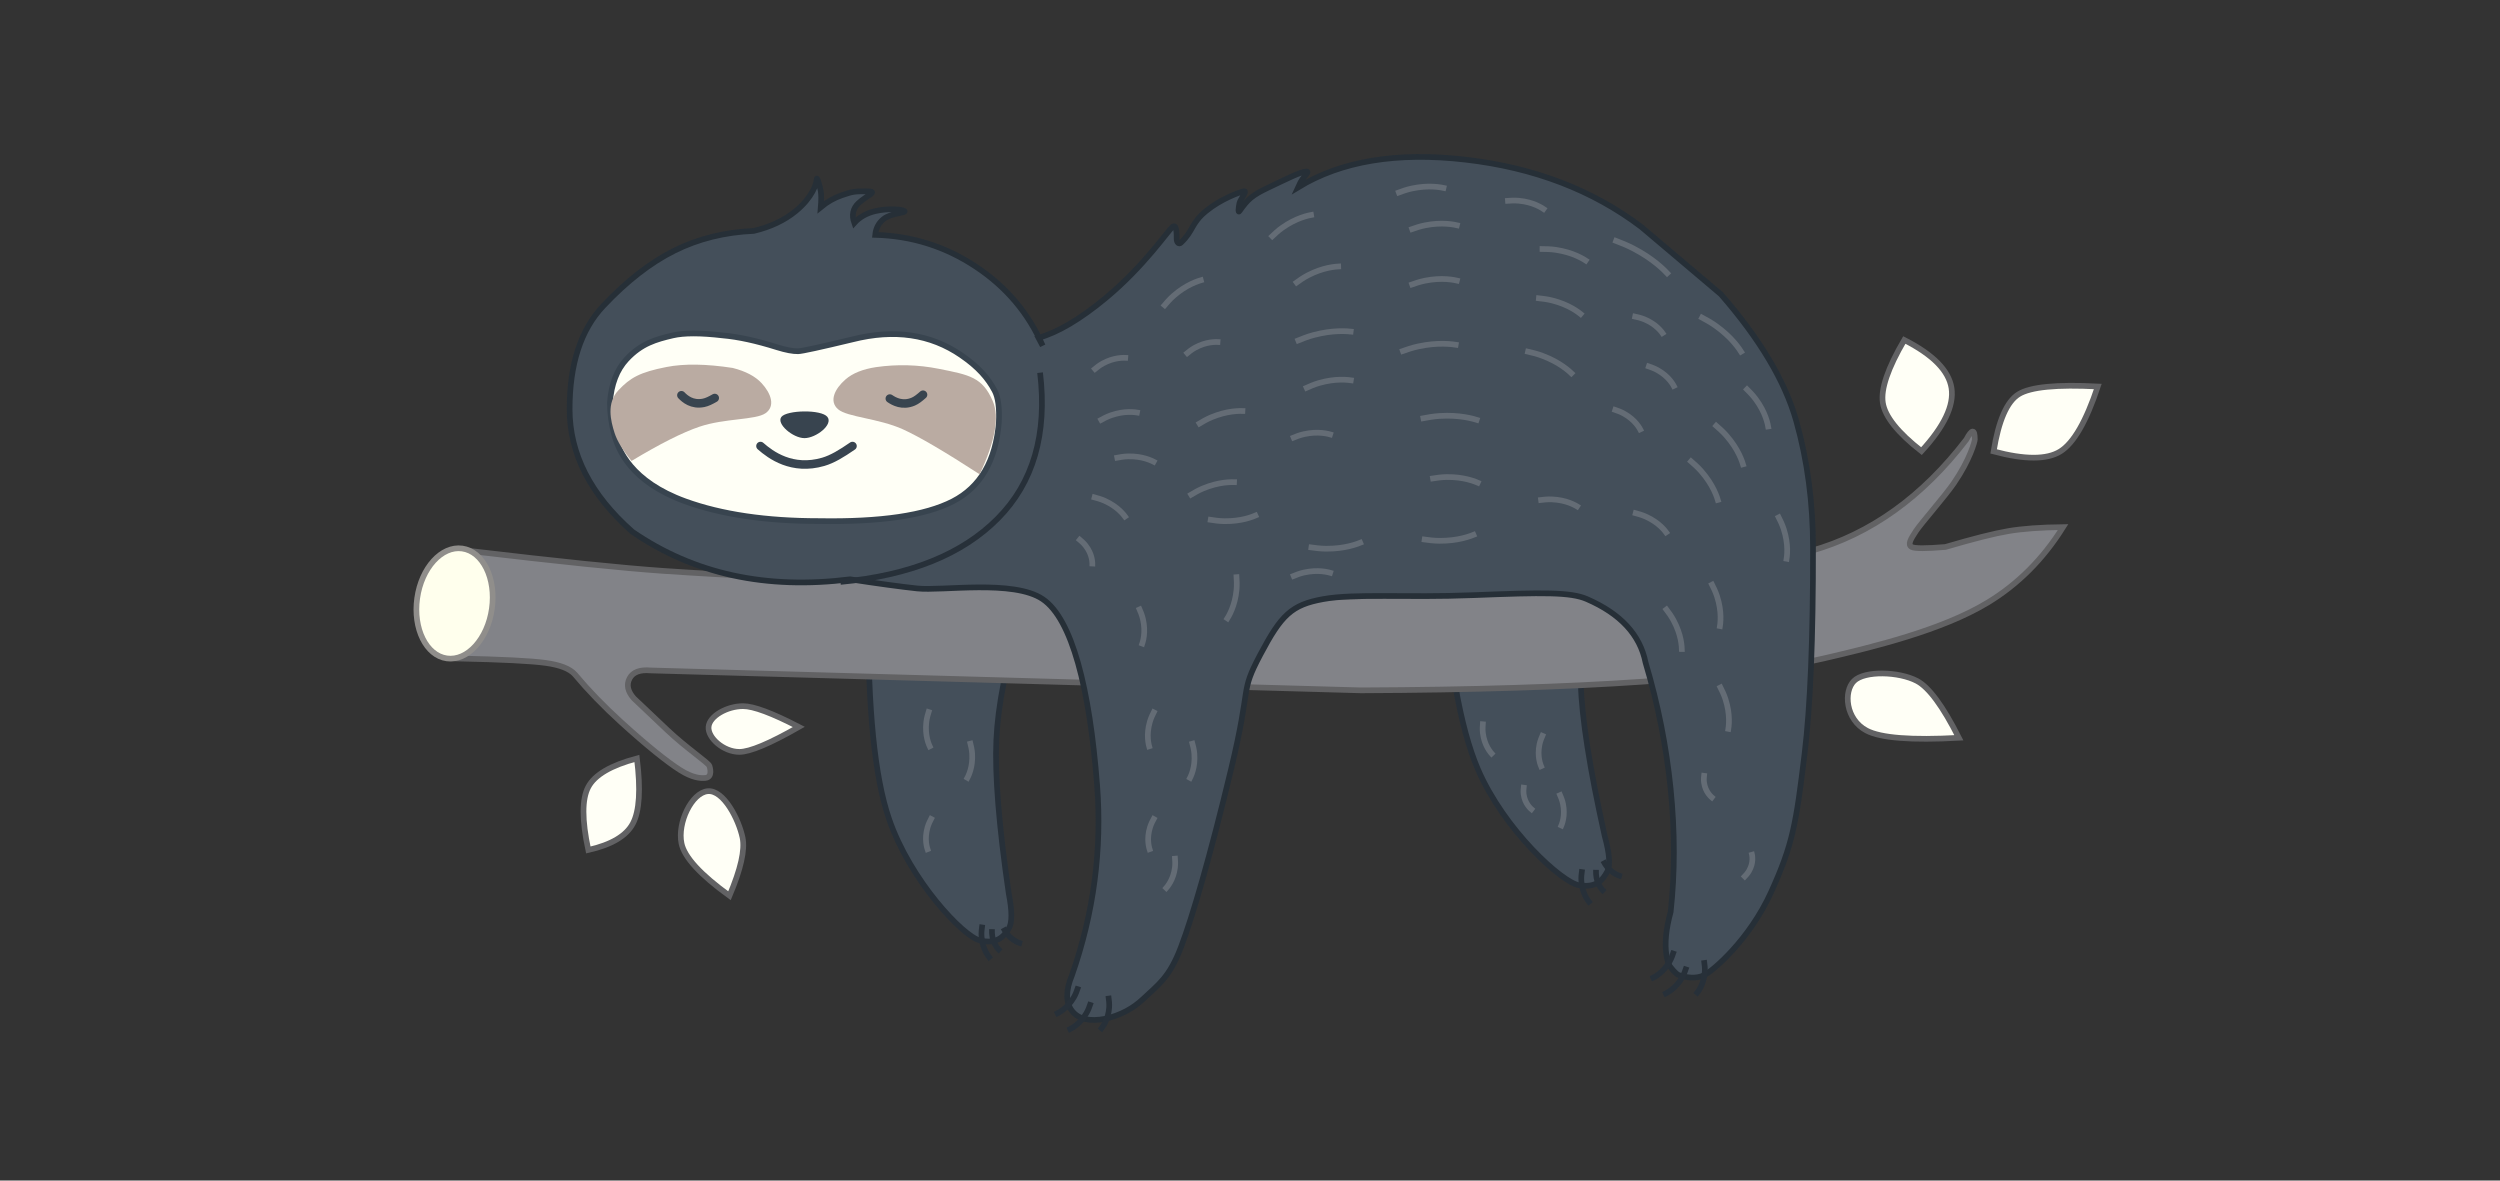 <?xml version="1.0" encoding="UTF-8"?>
<svg width="360px" height="170px" viewBox="0 0 360 170" version="1.1" xmlns="http://www.w3.org/2000/svg" xmlns:xlink="http://www.w3.org/1999/xlink">
    <rect x="0" y="0" width="360" height="170" fill="#333333" stroke="none"/>
    <g id="Page-1" stroke="none" stroke-width="1" fill="none" fill-rule="evenodd">
        <g id="0010.-Home-#01" transform="translate(-40, -293)">
            <g id="Empystate/01" transform="translate(0, 261)">
                <g id="Illustration/sloth" transform="translate(40, 32)">
                    <path d="M125.037,88.502 C124.977,102.13 125.968,111.927 128.011,117.896 C131.075,126.849 138.715,134.854 141.094,135.419 C143.473,135.984 144.5,134.956 145.257,133.723 C145.761,132.901 145.761,131.206 145.257,128.636 C143.845,118.933 143.251,111.585 143.473,106.591 C143.695,101.597 144.884,95.568 147.041,88.502 L125.037,88.502 Z" id="Path-8" stroke="#273039" stroke-width="0.82" fill="#444F5A" fill-rule="nonzero"></path>
                    <path d="M209.224,80.513 C209.22,94.257 210.268,104.144 212.368,110.172 C215.517,119.214 223.31,127.319 225.729,127.899 C228.147,128.478 229.186,127.445 229.949,126.205 C230.458,125.378 230.451,123.668 229.928,121.074 C228.454,111.281 227.819,103.867 228.023,98.831 C228.228,93.795 229.41,87.718 231.571,80.601 L209.224,80.513 Z" id="Path-8" stroke="#273039" stroke-width="0.82" fill="#444F5A" fill-rule="nonzero" transform="translate(220.398, 104.288) rotate(-4) translate(-220.398, -104.288) "></path>
                    <path d="M67.655,79.342 C80.435,80.856 89.717,81.812 95.501,82.209 C115.982,83.614 132.886,83.706 145.745,84.106 C163.849,84.67 179.096,87.016 199.621,85.649 C226.484,83.86 246.777,83.302 260.762,79.342 C269.367,76.905 276.833,71.553 283.159,63.287 C283.967,61.758 284.37,61.758 284.37,63.287 C284.37,63.534 283.7,66.159 281.343,69.594 C280.051,71.478 276.65,75.331 275.895,76.475 C275.141,77.619 274.653,78.423 275.29,78.768 C275.715,78.998 277.329,78.998 280.133,78.768 C284.149,77.584 287.175,76.819 289.213,76.475 C291.25,76.13 293.874,75.939 297.083,75.901 C294.191,80.525 290.559,84.157 286.186,86.796 C279.628,90.754 269.856,93.131 262.578,94.823 C250.002,97.747 227.806,99.277 195.989,99.41 L93.685,96.543 C92.146,96.401 91.137,96.783 90.658,97.69 C90.18,98.597 90.381,99.552 91.264,100.557 C92.667,101.886 94.281,103.415 96.107,105.144 C98.845,107.738 102.008,109.825 102.16,110.304 C102.223,110.504 102.668,111.925 101.555,112.025 C100.882,112.085 99.739,112.025 97.923,110.878 C96.107,109.731 93.207,107.416 89.448,103.997 C86.941,101.718 84.722,99.425 82.789,97.117 C82.056,96.295 80.644,95.742 78.551,95.456 C76.459,95.169 72.281,94.959 66.018,94.823 L67.655,79.342 Z" id="Path-3" stroke="#626264" stroke-width="0.82" fill="#828388" fill-rule="nonzero" stroke-linecap="round"></path>
                    <ellipse id="Oval" stroke="#908E8B" stroke-width="0.82" fill="#FFFFED" fill-rule="nonzero" transform="translate(65.454, 86.898) rotate(8) translate(-65.454, -86.898) " cx="65.454" cy="86.898" rx="5.432" ry="7.989"></ellipse>
                    <path d="M276.69,64.965 C273.287,62.3 271.433,59.979 271.128,58.004 C270.822,56.028 271.853,53.013 274.218,48.959 C278.364,51.069 280.63,53.375 281.017,55.879 C281.403,58.382 279.961,61.411 276.69,64.965 Z" id="Path-9" stroke="#626264" stroke-width="0.82" fill="#FFFFF6" fill-rule="nonzero"></path>
                    <path d="M287.08,65.006 C287.795,60.565 288.995,57.819 290.681,56.768 C292.366,55.718 296.167,55.346 302.084,55.654 C300.408,60.689 298.608,63.806 296.682,65.006 C294.757,66.206 291.556,66.206 287.08,65.006 Z" id="Path-10" stroke="#626264" stroke-width="0.82" fill="#FFFFF6" fill-rule="nonzero"></path>
                    <path d="M266.978,98.055 C268.51,96.544 273.453,96.691 276.043,98.055 C277.769,98.964 279.781,101.693 282.078,106.242 C275.252,106.622 270.822,106.277 268.79,105.207 C265.742,103.601 265.446,99.566 266.978,98.055 Z" id="Path-11" stroke="#626264" stroke-width="0.82" fill="#FFFFF6" fill-rule="nonzero"></path>
                    <path d="M101.905,113.931 C104.202,113.713 106.379,117.988 106.929,120.623 C107.295,122.38 106.667,125.168 105.045,128.988 C100.853,125.95 98.551,123.44 98.138,121.46 C97.518,118.488 99.608,114.15 101.905,113.931 Z" id="Path-12" stroke="#626264" stroke-width="0.82" fill="#FFFFF6" fill-rule="nonzero"></path>
                    <path d="M102.033,104.679 C102.158,103.099 104.718,101.684 106.988,101.684 C108.501,101.684 111.183,102.682 115.032,104.679 C110.836,107.076 107.981,108.274 106.469,108.274 C104.2,108.274 101.909,106.26 102.033,104.679 Z" id="Path-13" stroke="#626264" stroke-width="0.82" fill="#FFFFF6" fill-rule="nonzero"></path>
                    <path d="M91.715,109.216 C92.273,113.683 92.079,116.809 91.132,118.592 C90.185,120.376 88.047,121.644 84.717,122.397 C83.792,118.086 83.792,115.059 84.717,113.318 C85.641,111.577 87.974,110.209 91.715,109.216 Z" id="Path-14" stroke="#626264" stroke-width="0.82" fill="#FFFFF6" fill-rule="nonzero"></path>
                    <path d="M149.543,48.644 C152.308,47.876 155.524,45.975 159.189,42.943 C164.687,38.394 168.195,33.215 168.834,32.681 C169.474,32.147 169.437,33.821 169.437,34.391 C169.437,34.961 169.787,35.201 170.04,34.961 C171.897,33.205 171.494,32.174 173.657,30.401 C175.821,28.627 178.436,27.703 179.083,27.55 C179.73,27.397 178.599,28.701 178.48,29.26 C178.362,29.82 178.246,30.733 178.48,30.401 C179.686,28.69 180.289,28.12 182.7,26.98 C185.112,25.84 187.343,24.7 188.126,24.7 C188.514,24.7 188.156,25 187.523,25.84 C187.377,26.033 187.176,26.413 186.92,26.98 C193.138,23.183 201.176,21.852 211.035,22.989 C220.893,24.126 229.333,27.357 236.355,32.681 L247.809,42.373 C253.436,48.834 257.053,54.915 258.66,60.616 C260.268,66.317 261.073,72.398 261.073,78.859 C261.091,91.849 260.689,101.731 259.866,108.504 C258.631,118.664 258.175,121.547 255.043,128.457 C251.911,135.368 246.603,139.859 245.398,140.429 C244.192,140.999 242.87,140.773 241.78,140.429 C241.3,140.278 240.575,139.289 240.575,139.289 C240.575,139.289 240.205,139.011 239.972,137.579 C239.694,135.873 239.895,133.782 240.575,131.308 C241.194,125.671 241.194,119.78 240.575,113.635 C239.956,107.489 238.75,101.408 236.957,95.392 C236.169,91.413 233.356,88.372 228.517,86.27 C226.152,85.243 222.183,85.308 212.24,85.7 C202.297,86.092 195.107,85.443 190.537,86.27 C185.968,87.098 184.509,88.551 181.494,94.251 C178.48,99.952 180.289,98.242 177.274,110.784 C174.26,123.326 171.7,132.103 170.04,136.439 C168.38,140.775 166.846,141.74 164.614,143.85 C163.127,145.257 161.318,146.207 159.189,146.7 C156.895,147.139 155.287,146.758 154.366,145.56 C153.444,144.362 153.444,142.652 154.366,140.429 C157.494,131.48 158.7,122.358 157.983,113.065 C156.908,99.124 154.366,89.121 150.146,86.27 C145.926,83.42 135.677,85.13 132.06,84.736 C129.649,84.474 126.433,84.035 122.414,83.42 C116.374,84.177 110.747,83.987 105.534,82.85 C100.322,81.712 95.499,79.622 91.066,76.578 C85.037,71.258 82.023,65.367 82.023,58.905 C82.023,52.444 83.63,47.503 86.846,44.083 C90.232,40.482 93.648,37.822 97.094,36.102 C100.541,34.381 104.359,33.431 108.549,33.251 C110.947,32.679 112.957,31.729 114.577,30.401 C117.008,28.408 117.591,26.41 117.591,25.84 C117.591,25.27 118.071,26.736 118.194,27.55 C118.276,28.093 118.276,28.853 118.194,29.83 C119.125,29.061 120.13,28.491 121.209,28.12 C122.826,27.564 123.017,27.55 124.826,27.55 C126.634,27.55 124.826,28.12 123.62,29.26 C122.816,30.02 122.615,30.971 123.017,32.111 C123.772,31.267 124.777,30.697 126.031,30.401 C127.913,29.956 129.981,30.145 130.251,30.401 C130.522,30.656 128.302,30.677 127.237,31.541 C126.527,32.116 126.125,32.876 126.031,33.821 C131.295,33.961 136.118,35.481 140.5,38.382 C144.882,41.283 148.098,45.084 150.146,49.784 L149.543,48.644 Z" id="Path" stroke="#262F37" stroke-width="0.82" fill="#444F5A" fill-rule="nonzero"></path>
                    <g id="Шерсть" transform="translate(132.037, 26.362)" stroke-width="0.82">
                        <path d="M34.642,15.349 C35.439,15.654 37.106,16.198 39.5,15.981 C40.204,15.917 40.903,15.762 41.746,15.548" id="Path-4" stroke="#646C75" transform="translate(38.194, 15.69) rotate(144) translate(-38.194, -15.69) "></path>
                        <path d="M25.078,25.545 C25.683,25.836 26.948,26.351 28.767,26.107 C29.302,26.035 29.833,25.872 30.474,25.65" id="Path-4" stroke="#646C75" transform="translate(27.776, 25.858) rotate(159) translate(-27.776, -25.858) "></path>
                        <path d="M40.135,33.267 C40.941,33.559 42.627,34.076 45.061,33.836 C45.777,33.765 46.489,33.604 47.348,33.384" id="Path-4" stroke="#646C75" transform="translate(43.741, 33.582) rotate(163) translate(-43.741, -33.582) "></path>
                        <path d="M38.927,43.514 C39.733,43.806 41.419,44.323 43.853,44.083 C44.569,44.012 45.281,43.851 46.14,43.631" id="Path-4" stroke="#646C75" transform="translate(42.533, 43.829) rotate(163) translate(-42.533, -43.829) "></path>
                        <path d="M73.929,42.422 C74.733,42.694 76.414,43.172 78.865,42.879 C79.586,42.793 80.305,42.617 81.173,42.378" id="Path-4" stroke="#646C75" transform="translate(77.551, 42.674) rotate(-174) translate(-77.551, -42.674) "></path>
                        <path d="M41.915,48.094 C42.719,48.367 44.4,48.844 46.851,48.551 C47.572,48.465 48.292,48.289 49.159,48.051" id="Path-4" stroke="#646C75" transform="translate(45.537, 48.347) scale(-1, 1) rotate(6) translate(-45.537, -48.347) "></path>
                        <path d="M42.094,59.42 C42.858,59.723 44.458,60.258 46.77,59.992 C47.45,59.914 48.127,59.741 48.943,59.505" id="Path-4" stroke="#646C75" transform="translate(45.518, 59.742) rotate(-78) translate(-45.518, -59.742) "></path>
                        <path d="M22.143,52.814 C22.649,53.092 23.709,53.578 25.273,53.249 C25.733,53.153 26.195,52.962 26.751,52.704" id="Path-4" stroke="#646C75" transform="translate(24.447, 53.032) rotate(-116) translate(-24.447, -53.032) "></path>
                        <path d="M29.557,63.553 C30.189,63.844 31.511,64.355 33.437,64.052 C34.004,63.963 34.57,63.779 35.251,63.529" id="Path-4" stroke="#646C75" transform="translate(32.404, 63.837) rotate(-94) translate(-32.404, -63.837) "></path>
                        <path d="M36.805,82.886 C37.439,83.183 38.765,83.705 40.69,83.419 C41.255,83.334 41.82,83.155 42.499,82.911" id="Path-4" stroke="#646C75" transform="translate(39.652, 83.194) rotate(-86) translate(-39.652, -83.194) "></path>
                        <path d="M30.779,78.368 C31.411,78.657 32.732,79.163 34.661,78.854 C35.228,78.764 35.794,78.578 36.477,78.326" id="Path-4" stroke="#646C75" transform="translate(33.628, 78.638) scale(-1, 1) rotate(-97) translate(-33.628, -78.638) "></path>
                        <path d="M31.1,93.453 C31.668,93.742 32.857,94.25 34.593,93.942 C35.103,93.852 35.613,93.667 36.228,93.415" id="Path-4" stroke="#646C75" transform="translate(33.664, 93.726) scale(-1, 1) rotate(-97) translate(-33.664, -93.726) "></path>
                        <path d="M4.789,82.885 C5.424,83.182 6.751,83.706 8.675,83.421 C9.241,83.338 9.805,83.159 10.485,82.915" id="Path-4" stroke="#646C75" transform="translate(7.637, 83.194) rotate(-85) translate(-7.637, -83.194) "></path>
                        <path d="M-1.239,78.335 C-0.606,78.63 0.719,79.15 2.644,78.859 C3.209,78.773 3.774,78.593 4.454,78.347" id="Path-4" stroke="#646C75" transform="translate(1.607, 78.64) scale(-1, 1) rotate(-88) translate(-1.607, -78.64) "></path>
                        <path d="M-0.914,93.449 C-0.346,93.739 0.843,94.248 2.578,93.942 C3.088,93.852 3.598,93.667 4.213,93.416" id="Path-4" stroke="#646C75" transform="translate(1.649, 93.726) scale(-1, 1) rotate(-96) translate(-1.649, -93.726) "></path>
                        <path d="M24.662,119.268 C25.237,119.569 26.439,120.101 28.173,119.83 C28.683,119.75 29.19,119.575 29.802,119.337" id="Path-4" stroke="#273039" transform="translate(27.232, 119.586) rotate(-77) translate(-27.232, -119.586) "></path>
                        <path d="M7.181,109.021 C7.756,109.322 8.958,109.853 10.692,109.582 C11.201,109.503 11.709,109.328 12.32,109.09" id="Path-4" stroke="#273039" transform="translate(9.751, 109.339) scale(-1, 1) rotate(-77) translate(-9.751, -109.339) "></path>
                        <path d="M9.532,108.887 C9.918,109.09 10.725,109.447 11.884,109.275 C12.225,109.224 12.564,109.11 12.972,108.954" id="Path-4" stroke="#273039" transform="translate(11.252, 109.104) scale(-1, 1) rotate(-70) translate(-11.252, -109.104) "></path>
                        <path d="M11.907,108.301 C12.305,108.502 13.136,108.86 14.325,108.704 C14.674,108.659 15.021,108.552 15.438,108.404" id="Path-4" stroke="#273039" transform="translate(13.673, 108.522) scale(-1, 1) rotate(-42) translate(-13.673, -108.522) "></path>
                        <path d="M93.558,101.051 C94.133,101.352 95.334,101.883 97.068,101.612 C97.578,101.533 98.086,101.358 98.697,101.12" id="Path-4" stroke="#273039" transform="translate(96.127, 101.369) scale(-1, 1) rotate(-77) translate(-96.127, -101.369) "></path>
                        <path d="M96.513,100.348 C96.899,100.55 97.705,100.908 98.865,100.735 C99.206,100.685 99.545,100.571 99.953,100.415" id="Path-4" stroke="#273039" transform="translate(98.233, 100.565) scale(-1, 1) rotate(-70) translate(-98.233, -100.565) "></path>
                        <path d="M98.284,98.623 C98.682,98.824 99.513,99.182 100.701,99.026 C101.051,98.981 101.397,98.874 101.815,98.726" id="Path-4" stroke="#273039" transform="translate(100.049, 98.844) scale(-1, 1) rotate(-42) translate(-100.049, -98.844) "></path>
                        <path d="M20.969,119.806 C21.56,120.11 22.794,120.651 24.558,120.414 C25.077,120.344 25.592,120.181 26.211,119.957" id="Path-4" stroke="#273039" transform="translate(23.59, 120.139) rotate(-52) translate(-23.59, -120.139) "></path>
                        <path d="M19.157,117.529 C19.748,117.833 20.982,118.374 22.746,118.137 C23.265,118.067 23.78,117.904 24.399,117.68" id="Path-4" stroke="#273039" transform="translate(21.778, 117.862) rotate(-52) translate(-21.778, -117.862) "></path>
                        <path d="M110.435,114.145 C111.01,114.446 112.212,114.977 113.945,114.706 C114.455,114.626 114.963,114.452 115.574,114.213" id="Path-4" stroke="#273039" transform="translate(113.004, 114.463) rotate(-77) translate(-113.004, -114.463) "></path>
                        <path d="M106.742,114.682 C107.333,114.987 108.567,115.528 110.331,115.29 C110.849,115.221 111.364,115.058 111.984,114.834" id="Path-4" stroke="#273039" transform="translate(109.363, 115.016) rotate(-52) translate(-109.363, -115.016) "></path>
                        <path d="M104.93,112.405 C105.521,112.71 106.754,113.251 108.518,113.013 C109.037,112.943 109.552,112.781 110.172,112.557" id="Path-4" stroke="#273039" transform="translate(107.551, 112.738) rotate(-52) translate(-107.551, -112.738) "></path>
                        <path d="M34.08,99.098 C34.656,99.4 35.862,99.934 37.597,99.668 C38.108,99.59 38.616,99.417 39.227,99.181" id="Path-4" stroke="#646C75" transform="translate(36.654, 99.419) rotate(-74) translate(-36.654, -99.419) "></path>
                        <path d="M79.425,79.742 C80.002,80.044 81.207,80.578 82.943,80.312 C83.453,80.234 83.961,80.061 84.573,79.825" id="Path-4" stroke="#646C75" transform="translate(81.999, 80.063) scale(-1, 1) rotate(-74) translate(-81.999, -80.063) "></path>
                        <path d="M87.271,81.478 C87.839,81.771 89.03,82.285 90.763,81.986 C91.273,81.899 91.781,81.716 92.395,81.467" id="Path-4" stroke="#646C75" transform="translate(89.833, 81.772) scale(-1, 1) rotate(-92) translate(-89.833, -81.772) "></path>
                        <path d="M90.285,90.017 C90.854,90.31 92.045,90.824 93.778,90.526 C94.288,90.438 94.796,90.255 95.409,90.006" id="Path-4" stroke="#646C75" transform="translate(92.847, 90.311) rotate(-92) translate(-92.847, -90.311) "></path>
                        <path d="M85.835,88.315 C86.286,88.616 87.228,89.147 88.579,88.879 C88.976,88.8 89.371,88.627 89.846,88.39" id="Path-4" stroke="#646C75" transform="translate(87.841, 88.634) scale(-1, 1) rotate(-71) translate(-87.841, -88.634) "></path>
                        <path d="M111.809,86.607 C112.26,86.908 113.202,87.439 114.553,87.171 C114.95,87.092 115.345,86.919 115.82,86.682" id="Path-4" stroke="#646C75" transform="translate(113.814, 86.926) scale(-1, 1) rotate(-71) translate(-113.814, -86.926) "></path>
                        <path d="M117.815,98.062 C118.256,98.347 119.179,98.846 120.538,98.529 C120.938,98.436 121.338,98.249 121.821,97.994" id="Path-4" stroke="#646C75" transform="translate(119.818, 98.313) scale(-1, 1) rotate(73) translate(-119.818, -98.313) "></path>
                        <path d="M72.719,50.913 C73.59,51.185 75.412,51.661 78.067,51.367 C78.848,51.281 79.627,51.105 80.567,50.866" id="Path-4" stroke="#646C75" transform="translate(76.643, 51.163) scale(-1, 1) rotate(6) translate(-76.643, -51.163) "></path>
                        <path d="M56.411,52.051 C57.281,52.323 59.103,52.8 61.758,52.506 C62.539,52.419 63.318,52.243 64.258,52.004" id="Path-4" stroke="#646C75" transform="translate(60.334, 52.301) scale(-1, 1) rotate(6) translate(-60.334, -52.301) "></path>
                        <path d="M38.366,23.268 C38.972,23.559 40.237,24.074 42.055,23.829 C42.59,23.757 43.122,23.595 43.762,23.373" id="Path-4" stroke="#646C75" transform="translate(41.064, 23.581) rotate(159) translate(-41.064, -23.581) "></path>
                        <path d="M54.024,12.713 C54.83,13.009 56.512,13.534 58.937,13.302 C59.65,13.234 60.36,13.076 61.214,12.858" id="Path-4" stroke="#646C75" transform="translate(57.619, 13.036) rotate(158) translate(-57.619, -13.036) "></path>
                        <path d="M70.893,13.859 C71.7,14.14 73.387,14.636 75.835,14.37 C76.555,14.292 77.273,14.124 78.138,13.895" id="Path-4" stroke="#646C75" transform="translate(74.515, 14.153) rotate(175) translate(-74.515, -14.153) "></path>
                        <path d="M70.893,5.889 C71.7,6.17 73.387,6.666 75.835,6.4 C76.555,6.322 77.273,6.154 78.138,5.925" id="Path-4" stroke="#646C75" transform="translate(74.515, 6.183) rotate(175) translate(-74.515, -6.183) "></path>
                        <path d="M89.618,9.977 C90.416,10.244 92.086,10.707 94.531,10.391 C95.25,10.298 95.968,10.114 96.835,9.867" id="Path-4" stroke="#646C75" transform="translate(93.227, 10.182) rotate(-164) translate(-93.227, -10.182) "></path>
                        <path d="M89.021,17.407 C89.814,17.671 91.476,18.129 93.913,17.799 C94.629,17.702 95.346,17.515 96.211,17.263" id="Path-4" stroke="#646C75" transform="translate(92.616, 17.588) rotate(-158) translate(-92.616, -17.588) "></path>
                        <path d="M102.778,20.14 C103.364,20.406 104.593,20.869 106.408,20.538 C106.941,20.44 107.476,20.252 108.122,19.997" id="Path-4" stroke="#646C75" transform="translate(105.45, 20.325) rotate(-147) translate(-105.45, -20.325) "></path>
                        <path d="M104.604,27.545 C105.185,27.812 106.405,28.276 108.207,27.939 C108.738,27.84 109.269,27.649 109.911,27.391" id="Path-4" stroke="#646C75" transform="translate(107.257, 27.724) rotate(-140) translate(-107.257, -27.724) "></path>
                        <path d="M99.771,33.807 C100.353,34.074 101.573,34.538 103.375,34.201 C103.905,34.102 104.437,33.911 105.078,33.653" id="Path-4" stroke="#646C75" transform="translate(102.425, 33.986) rotate(-140) translate(-102.425, -33.986) "></path>
                        <path d="M69.531,23.259 C70.472,23.543 72.441,24.044 75.295,23.786 C76.135,23.71 76.972,23.544 77.98,23.318" id="Path-4" stroke="#646C75" transform="translate(73.756, 23.558) rotate(173) translate(-73.756, -23.558) "></path>
                        <path d="M54.437,21.55 C55.378,21.837 57.346,22.345 60.197,22.094 C61.036,22.021 61.872,21.857 62.878,21.634" id="Path-4" stroke="#646C75" transform="translate(58.657, 21.856) rotate(170) translate(-58.657, -21.856) "></path>
                        <path d="M55.652,28.481 C56.459,28.766 58.147,29.271 60.591,29.017 C61.309,28.942 62.025,28.777 62.888,28.552" id="Path-4" stroke="#646C75" transform="translate(59.27, 28.784) rotate(170) translate(-59.27, -28.784) "></path>
                        <path d="M53.84,35.981 C54.513,36.262 55.92,36.756 57.96,36.488 C58.559,36.41 59.158,36.241 59.878,36.011" id="Path-4" stroke="#646C75" transform="translate(56.859, 36.273) rotate(175) translate(-56.859, -36.273) "></path>
                        <path d="M53.84,55.906 C54.513,56.187 55.92,56.681 57.96,56.413 C58.559,56.335 59.158,56.166 59.878,55.936" id="Path-4" stroke="#646C75" transform="translate(56.859, 56.198) rotate(175) translate(-56.859, -56.198) "></path>
                        <path d="M89.475,45.721 C90.142,45.992 91.538,46.465 93.579,46.164 C94.179,46.076 94.779,45.897 95.503,45.656" id="Path-4" stroke="#646C75" transform="translate(92.489, 45.958) rotate(-169) translate(-92.489, -45.958) "></path>
                        <path d="M102.79,48.645 C103.442,48.909 104.808,49.368 106.821,49.03 C107.413,48.931 108.006,48.74 108.722,48.484" id="Path-4" stroke="#646C75" transform="translate(105.756, 48.817) rotate(-146) translate(-105.756, -48.817) "></path>
                        <path d="M24.87,46.367 C25.522,46.632 26.887,47.091 28.901,46.753 C29.493,46.654 30.086,46.463 30.802,46.206" id="Path-4" stroke="#646C75" transform="translate(27.836, 46.54) rotate(-146) translate(-27.836, -46.54) "></path>
                        <path d="M26.066,33.133 C26.739,33.419 28.147,33.924 30.18,33.669 C30.778,33.594 31.374,33.429 32.091,33.204" id="Path-4" stroke="#646C75" transform="translate(29.079, 33.436) rotate(168) translate(-29.079, -33.436) "></path>
                        <path d="M28.467,39.437 C29.136,39.71 30.536,40.188 32.578,39.895 C33.179,39.809 33.779,39.634 34.502,39.395" id="Path-4" stroke="#646C75" transform="translate(31.484, 39.691) rotate(-173) translate(-31.484, -39.691) "></path>
                        <path d="M105.73,63.999 C106.489,64.276 108.08,64.759 110.411,64.42 C111.097,64.321 111.783,64.127 112.61,63.865" id="Path-4" stroke="#646C75" transform="translate(109.17, 64.201) rotate(-110) translate(-109.17, -64.201) "></path>
                        <path d="M111.802,60.531 C112.56,60.816 114.147,61.316 116.464,60.997 C117.145,60.903 117.826,60.715 118.646,60.459" id="Path-4" stroke="#646C75" transform="translate(115.224, 60.78) rotate(-100) translate(-115.224, -60.78) "></path>
                        <path d="M113.011,75.332 C113.768,75.618 115.355,76.117 117.672,75.799 C118.353,75.705 119.034,75.516 119.855,75.261" id="Path-4" stroke="#646C75" transform="translate(116.433, 75.581) rotate(-100) translate(-116.433, -75.581) "></path>
                        <path d="M72.543,33.523 C73.482,33.798 75.448,34.281 78.307,33.998 C79.148,33.914 79.988,33.741 80.999,33.506" id="Path-4" stroke="#646C75" transform="translate(76.771, 33.795) rotate(-178) translate(-76.771, -33.795) "></path>
                        <path d="M113.375,37.503 C114.205,37.769 115.943,38.229 118.499,37.869 C119.25,37.764 120.002,37.564 120.91,37.297" id="Path-4" stroke="#646C75" transform="translate(117.142, 37.649) rotate(-123) translate(-117.142, -37.649) "></path>
                        <path d="M109.751,42.626 C110.58,42.893 112.319,43.353 114.874,42.993 C115.626,42.887 116.378,42.688 117.285,42.42" id="Path-4" stroke="#646C75" transform="translate(113.518, 42.773) rotate(-123) translate(-113.518, -42.773) "></path>
                        <path d="M87.31,25.558 C88.165,25.818 89.955,26.268 92.584,25.923 C93.357,25.822 94.13,25.629 95.063,25.371" id="Path-4" stroke="#646C75" transform="translate(91.186, 25.71) rotate(-152) translate(-91.186, -25.71) "></path>
                        <path d="M50.32,5.678 C51.121,5.98 52.796,6.516 55.204,6.295 C55.912,6.23 56.616,6.074 57.464,5.859" id="Path-4" stroke="#646C75" transform="translate(53.892, 6.013) rotate(150) translate(-53.892, -6.013) "></path>
                        <path d="M68.969,0.569 C69.776,0.852 71.464,1.349 73.911,1.086 C74.631,1.008 75.349,0.841 76.213,0.613" id="Path-4" stroke="#646C75" transform="translate(72.591, 0.865) rotate(174) translate(-72.591, -0.865) "></path>
                        <path d="M84.688,2.786 C85.353,3.055 86.747,3.525 88.786,3.218 C89.386,3.128 89.985,2.948 90.708,2.704" id="Path-4" stroke="#646C75" transform="translate(87.698, 3.011) rotate(-166) translate(-87.698, -3.011) "></path>
                        <path d="M99.691,10.434 C100.738,10.687 102.932,11.124 106.148,10.753 C107.094,10.644 108.04,10.444 109.182,10.176" id="Path-4" stroke="#646C75" transform="translate(104.436, 10.536) rotate(-146) translate(-104.436, -10.536) "></path>
                        <path d="M111.845,21.611 C112.751,21.869 114.651,22.313 117.442,21.945 C118.263,21.837 119.084,21.637 120.075,21.368" id="Path-4" stroke="#646C75" transform="translate(115.96, 21.727) rotate(-137) translate(-115.96, -21.727) "></path>
                        <path d="M117.713,32.144 C118.475,32.415 120.073,32.885 122.421,32.535 C123.111,32.432 123.802,32.236 124.636,31.971" id="Path-4" stroke="#646C75" transform="translate(121.174, 32.315) rotate(-118) translate(-121.174, -32.315) "></path>
                        <path d="M121.398,50.84 C122.156,51.126 123.743,51.626 126.059,51.307 C126.741,51.213 127.422,51.025 128.242,50.769" id="Path-4" stroke="#646C75" transform="translate(124.82, 51.089) rotate(-100) translate(-124.82, -51.089) "></path>
                    </g>
                    <g id="Морда" transform="translate(86.024, 48.017)">
                        <path d="M1.807,9.955 C2,7.296 2.803,5.21 4.215,3.697 C6.335,1.429 8.431,0.853 10.84,0.284 C12.446,-0.095 14.854,-0.095 18.066,0.284 C19.178,0.381 20.382,0.571 21.679,0.853 C22.977,1.136 24.382,1.515 25.895,1.991 C27.167,2.386 28.171,2.575 28.906,2.56 C29.447,2.548 32.056,1.98 36.735,0.853 C42.757,-0.664 47.976,0.095 52.392,3.129 C54.868,4.829 56.248,6.428 57.21,8.248 C57.712,9.199 57.913,10.716 57.812,12.799 C57.368,18.336 55.16,22.129 51.188,24.175 C47.215,26.222 40.792,27.17 31.917,27.02 C24.289,27.02 17.866,26.071 12.646,24.175 C4.818,21.331 3.011,16.781 2.409,14.505 C2.007,12.988 1.807,11.471 1.807,9.955 Z" id="Path-2" stroke="#38444F" stroke-width="0.82" fill="#FFFFF6" fill-rule="nonzero"></path>
                        <path d="M23.486,16.212 C24.959,17.509 28.04,19.788 32.519,18.487 C33.836,18.104 35.151,17.303 36.735,16.212" id="Path-4" stroke="#38444F" stroke-width="1.23" stroke-linecap="round"></path>
                        <path d="M6.869,20.243 C10.182,16.807 12.903,14.377 15.034,12.955 C18.229,10.821 22.606,9.948 23.731,8.607 C24.856,7.266 23.774,5.658 22.063,4.578 C20.922,3.858 19.393,3.512 17.473,3.538 C13.63,3.96 10.549,4.738 8.23,5.874 C4.752,7.579 3.584,8.699 2.4,10.923 C1.217,13.147 2.464,15.425 3.463,16.979 C4.129,18.015 5.264,19.103 6.869,20.243 Z" id="Path-7" fill="#BAABA2" fill-rule="nonzero" transform="translate(13.055, 11.89) rotate(15) translate(-13.055, -11.89) "></path>
                        <path d="M38.308,21.597 C42.742,17.608 46.035,14.904 48.186,13.484 C51.412,11.354 55.843,10.499 56.976,9.156 C58.108,7.812 57.002,6.189 55.262,5.094 C54.102,4.363 52.55,4.006 50.605,4.023 C47.547,4.072 44.597,4.62 41.756,5.668 C37.494,7.24 35.729,7.845 34.794,11.464 C34.171,13.877 35.342,17.255 38.308,21.597 Z" id="Path-7" fill="#BAABA2" fill-rule="nonzero" transform="translate(46.034, 12.809) scale(-1, 1) rotate(9) translate(-46.034, -12.809) "></path>
                        <path d="M12.048,9.107 C12.581,9.576 13.697,10.4 15.327,9.919 C15.807,9.778 16.286,9.484 16.864,9.084" id="Path-4" stroke="#38444F" stroke-width="1.23" stroke-linecap="round" transform="translate(14.456, 9.574) rotate(5) translate(-14.456, -9.574) "></path>
                        <path d="M42.152,9.079 C42.691,9.555 43.816,10.392 45.44,9.93 C45.918,9.794 46.393,9.505 46.966,9.112" id="Path-4" stroke="#38444F" stroke-width="1.23" stroke-linecap="round" transform="translate(44.559, 9.572) rotate(-7) translate(-44.559, -9.572) "></path>
                        <path d="M26.497,12.016 C27.276,11.026 32.244,10.909 33.121,12.016 C33.999,13.123 31.479,15.074 29.822,15.074 C28.165,15.074 25.719,13.006 26.497,12.016 Z" id="Path-5" fill="#38444F" fill-rule="nonzero"></path>
                    </g>
                    <path d="M149.771,53.666 C150.826,62.502 148.796,69.501 143.683,74.664 C138.569,79.826 131.019,82.87 121.034,83.795" id="Path-15" stroke="#273039" stroke-width="0.82"></path>
                </g>
            </g>
        </g>
    </g>
</svg>